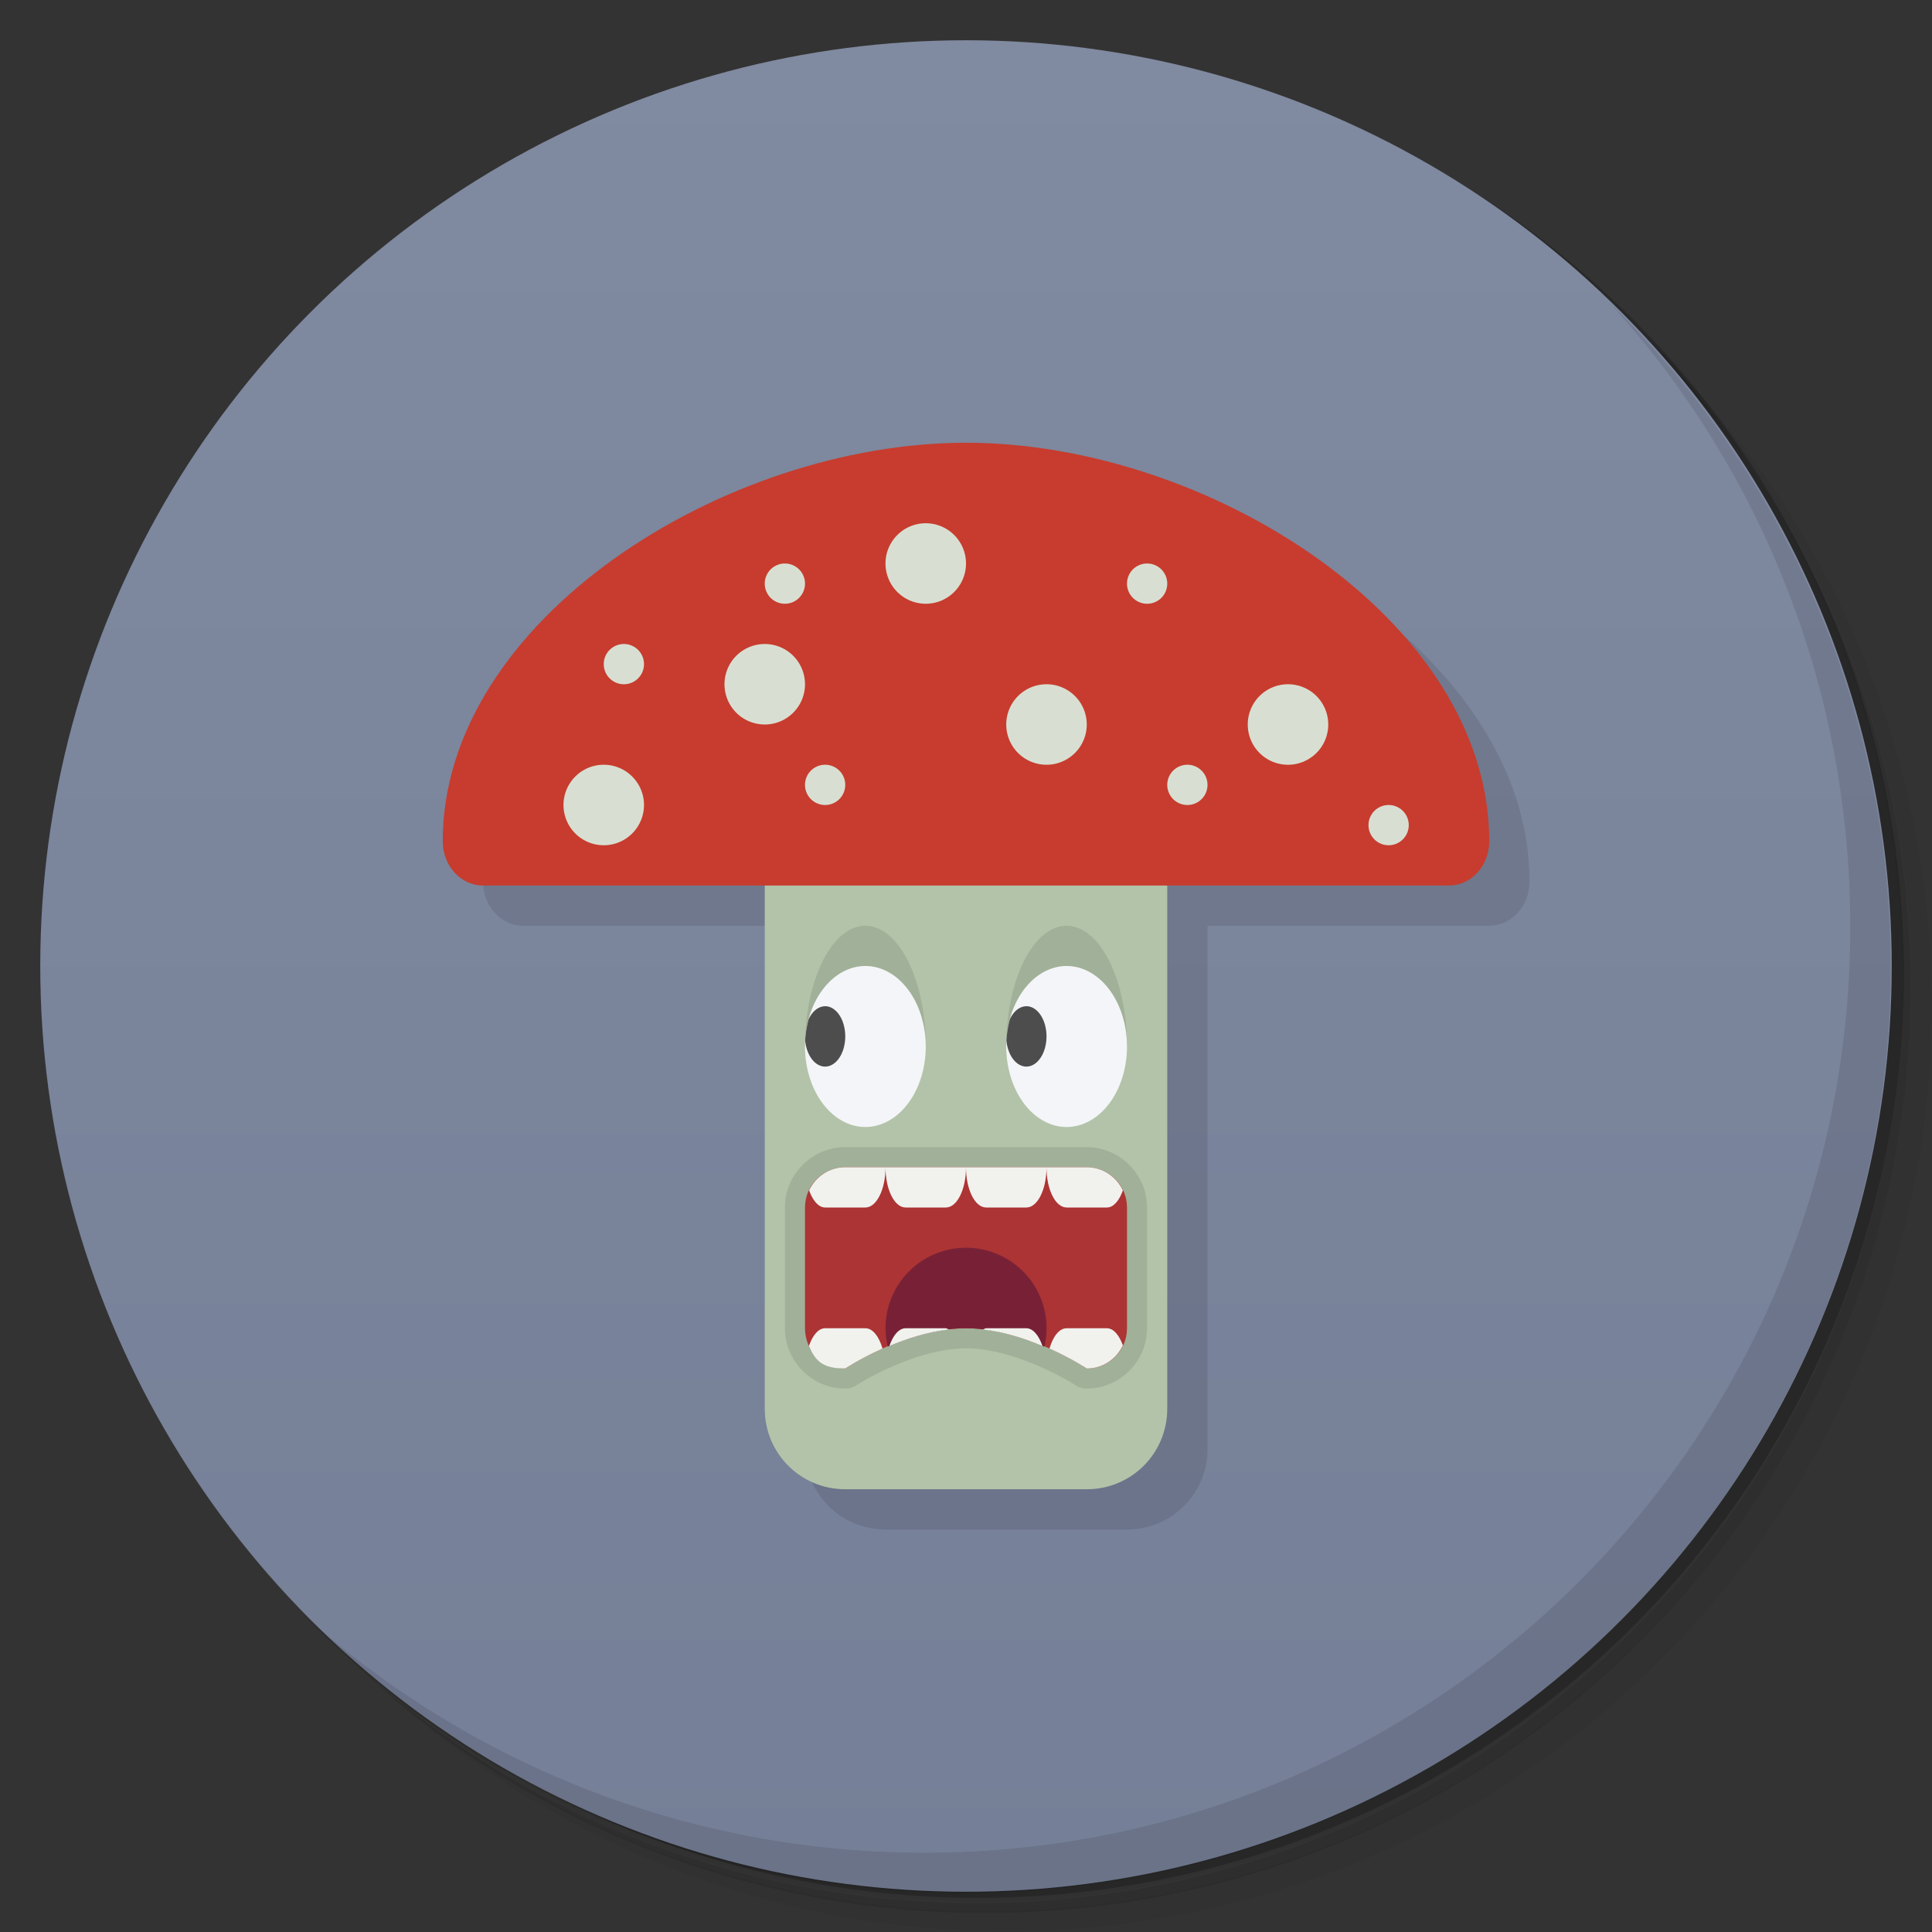 <svg version="1.1" viewBox="0 0 48 48" xmlns="http://www.w3.org/2000/svg">
 <rect x="0" y="0" width="48" height="48" fill="#333333" stroke="none"/>
 <defs>
  <linearGradient id="bg" x2="0" y1="1" y2="47" gradientUnits="userSpaceOnUse">
   <stop style="stop-color:#808aa0" offset="0"/>
   <stop style="stop-color:#757f97" offset="1"/>
  </linearGradient>
 </defs>
 <path d="m36.3 5c5.86 4.06 9.69 10.8 9.69 18.5 0 12.4-10.1 22.5-22.5 22.5-7.67 0-14.4-3.83-18.5-9.69 1.04 1.82 2.31 3.5 3.78 4.97 4.08 3.71 9.51 5.97 15.5 5.97 12.7 0 23-10.3 23-23 0-5.95-2.26-11.4-5.97-15.5-1.47-1.48-3.15-2.74-4.97-3.78zm4.97 3.78c3.85 4.11 6.22 9.64 6.22 15.7 0 12.7-10.3 23-23 23-6.08 0-11.6-2.36-15.7-6.22 4.16 4.14 9.88 6.72 16.2 6.72 12.7 0 23-10.3 23-23 0-6.34-2.58-12.1-6.72-16.2z" style="opacity:.05"/>
 <path d="m41.3 8.78c3.71 4.08 5.97 9.51 5.97 15.5 0 12.7-10.3 23-23 23-5.95 0-11.4-2.26-15.5-5.97 4.11 3.85 9.64 6.22 15.7 6.22 12.7 0 23-10.3 23-23 0-6.08-2.36-11.6-6.22-15.7z" style="opacity:.1"/>
 <path d="m31.2 2.38c8.62 3.15 14.8 11.4 14.8 21.1 0 12.4-10.1 22.5-22.5 22.5-9.71 0-18-6.14-21.1-14.8a23 23 0 0 0 44.9-7 23 23 0 0 0-16-21.9z" style="opacity:.2"/>
 <circle cx="24" cy="24" r="23" style="fill:url(#bg)"/>
 <path d="m25 12-13 9.9c0 0.609 0.446 1.1 1 1.1h7v13c0 1.11 0.892 2 2 2h6c1.11 0 2-0.892 2-2v-13h7c0.554 0 1-0.49 1-1.1 0-5.5-7-9.9-13-9.9z" style="opacity:.1"/>
 <path d="m40 7.53c3.71 4.08 5.97 9.51 5.97 15.5 0 12.7-10.3 23-23 23-5.95 0-11.4-2.26-15.5-5.97 4.18 4.29 10 6.97 16.5 6.97 12.7 0 23-10.3 23-23 0-6.46-2.68-12.3-6.97-16.5z" style="opacity:.1"/>
 <path d="m19 22v13c0 1.11 0.892 2 2 2h6c1.11 0 2-0.892 2-2v-13c-1-0.64-9-1-10 0z" style="fill:#b3c3a9"/>
 <path d="m24 11c-6 0-13 4.4-13 9.9 0 0.609 0.446 1.1 1 1.1h24c0.554 0 1-0.491 1-1.1 0-5.5-7-9.9-13-9.9z" style="fill:#c73c2e"/>
 <path d="m23 13a1 1 0 0 0-1 1 1 1 0 0 0 1 1 1 1 0 0 0 1-1 1 1 0 0 0-1-1zm-3.5 1a0.5 0.5 0 0 0-0.5 0.5 0.5 0.5 0 0 0 0.5 0.5 0.5 0.5 0 0 0 0.5-0.5 0.5 0.5 0 0 0-0.5-0.5zm9 0a0.5 0.5 0 0 0-0.5 0.5 0.5 0.5 0 0 0 0.5 0.5 0.5 0.5 0 0 0 0.5-0.5 0.5 0.5 0 0 0-0.5-0.5zm-13 2a0.5 0.5 0 0 0-0.5 0.5 0.5 0.5 0 0 0 0.5 0.5 0.5 0.5 0 0 0 0.5-0.5 0.5 0.5 0 0 0-0.5-0.5zm3.5 0a1 1 0 0 0-1 1 1 1 0 0 0 1 1 1 1 0 0 0 1-1 1 1 0 0 0-1-1zm7 1a1 1 0 0 0-1 1 1 1 0 0 0 1 1 1 1 0 0 0 1-1 1 1 0 0 0-1-1zm6 0a1 1 0 0 0-1 1 1 1 0 0 0 1 1 1 1 0 0 0 1-1 1 1 0 0 0-1-1zm-17 2a1 1 0 0 0-1 1 1 1 0 0 0 1 1 1 1 0 0 0 1-1 1 1 0 0 0-1-1zm5.5 0a0.5 0.5 0 0 0-0.5 0.5 0.5 0.5 0 0 0 0.5 0.5 0.5 0.5 0 0 0 0.5-0.5 0.5 0.5 0 0 0-0.5-0.5zm9 0a0.5 0.5 0 0 0-0.5 0.5 0.5 0.5 0 0 0 0.5 0.5 0.5 0.5 0 0 0 0.5-0.5 0.5 0.5 0 0 0-0.5-0.5zm5 1a0.5 0.5 0 0 0-0.5 0.5 0.5 0.5 0 0 0 0.5 0.5 0.5 0.5 0 0 0 0.5-0.5 0.5 0.5 0 0 0-0.5-0.5z" style="fill:#d8dfd2"/>
 <path d="m21.5 23a1.5 3 0 0 0-1.5 3h3a1.5 3 0 0 0-1.5-3zm5 0a1.5 3 0 0 0-1.5 3h3a1.5 3 0 0 0-1.5-3zm-5.5 5.5c-0.822 0-1.5 0.678-1.5 1.5v3c0 0.807 0.664 1.5 1.5 1.5 0.1-1.98e-4 0.197-0.03 0.279-0.086 0 0 1.43-0.914 2.72-0.914s2.72 0.914 2.72 0.914c0.083 0.056 0.18 0.086 0.279 0.086 0.822 0 1.5-0.678 1.5-1.5v-3c0-0.822-0.678-1.5-1.5-1.5z" style="opacity:.1"/>
 <path d="m21 29h6c0.554 0 1 0.446 1 1v3c0 0.554-0.446 1-1 1 0 0-1.48-1-3-1s-3 1-3 1c-0.58 0-1-0.446-1-1v-3c0-0.554 0.446-1 1-1z" style="fill:#ac3434"/>
 <path d="m24 31a2 2 0 0 0-2 2 2 2 0 0 0 0.057 0.455c0.546-0.233 1.24-0.455 1.94-0.455 0.709 0 1.4 0.224 1.95 0.457a2 2 0 0 0 0.055-0.457 2 2 0 0 0-2-2z" style="fill:#782136"/>
 <path d="m21.5 24a1.5 2 0 0 0-1.5 2 1.5 2 0 0 0 1.5 2 1.5 2 0 0 0 1.5-2 1.5 2 0 0 0-1.5-2zm5 0a1.5 2 0 0 0-1.5 2 1.5 2 0 0 0 1.5 2 1.5 2 0 0 0 1.5-2 1.5 2 0 0 0-1.5-2z" style="fill:#f4f5f8"/>
 <path d="m20.5 25a0.5 0.75 0 0 0-0.41 0.324 1.5 2 0 0 0-0.086 0.525 0.5 0.75 0 0 0 0.496 0.65 0.5 0.75 0 0 0 0.5-0.75 0.5 0.75 0 0 0-0.5-0.75zm5 0a0.5 0.75 0 0 0-0.41 0.324 1.5 2 0 0 0-0.086 0.525 0.5 0.75 0 0 0 0.496 0.65 0.5 0.75 0 0 0 0.5-0.75 0.5 0.75 0 0 0-0.5-0.75z" style="fill:#4d4d4d"/>
 <path d="m21 29c-0.4 0-0.738 0.236-0.898 0.574 0.091 0.252 0.231 0.426 0.398 0.426h1c0.277 0 0.5-0.446 0.5-1zm1 0c0 0.554 0.223 1 0.5 1h1c0.277 0 0.5-0.446 0.5-1zm2 0c0 0.554 0.223 1 0.5 1h1c0.277 0 0.5-0.446 0.5-1zm2 0c0 0.554 0.223 1 0.5 1h1c0.168 0 0.308-0.174 0.398-0.426-0.16-0.338-0.498-0.574-0.898-0.574zm-5.5 4c-0.17 0-0.312 0.18-0.402 0.439 0.164 0.387 0.353 0.561 0.902 0.561 0 0 0.369-0.247 0.926-0.496-0.087-0.296-0.241-0.504-0.426-0.504zm2 0c-0.171 0-0.314 0.181-0.404 0.441 0.431-0.181 0.939-0.349 1.48-0.41-0.027-0.009-0.052-0.031-0.08-0.031zm2 0c-0.028 0-0.053 0.022-0.08 0.031 0.545 0.061 1.05 0.229 1.48 0.41-0.09-0.26-0.233-0.441-0.404-0.441zm2 0c-0.185 0-0.339 0.207-0.426 0.504 0.556 0.249 0.926 0.496 0.926 0.496 0.4 0 0.738-0.236 0.898-0.574-0.091-0.252-0.231-0.426-0.398-0.426z" style="fill:#f1f2ee"/>
</svg>
